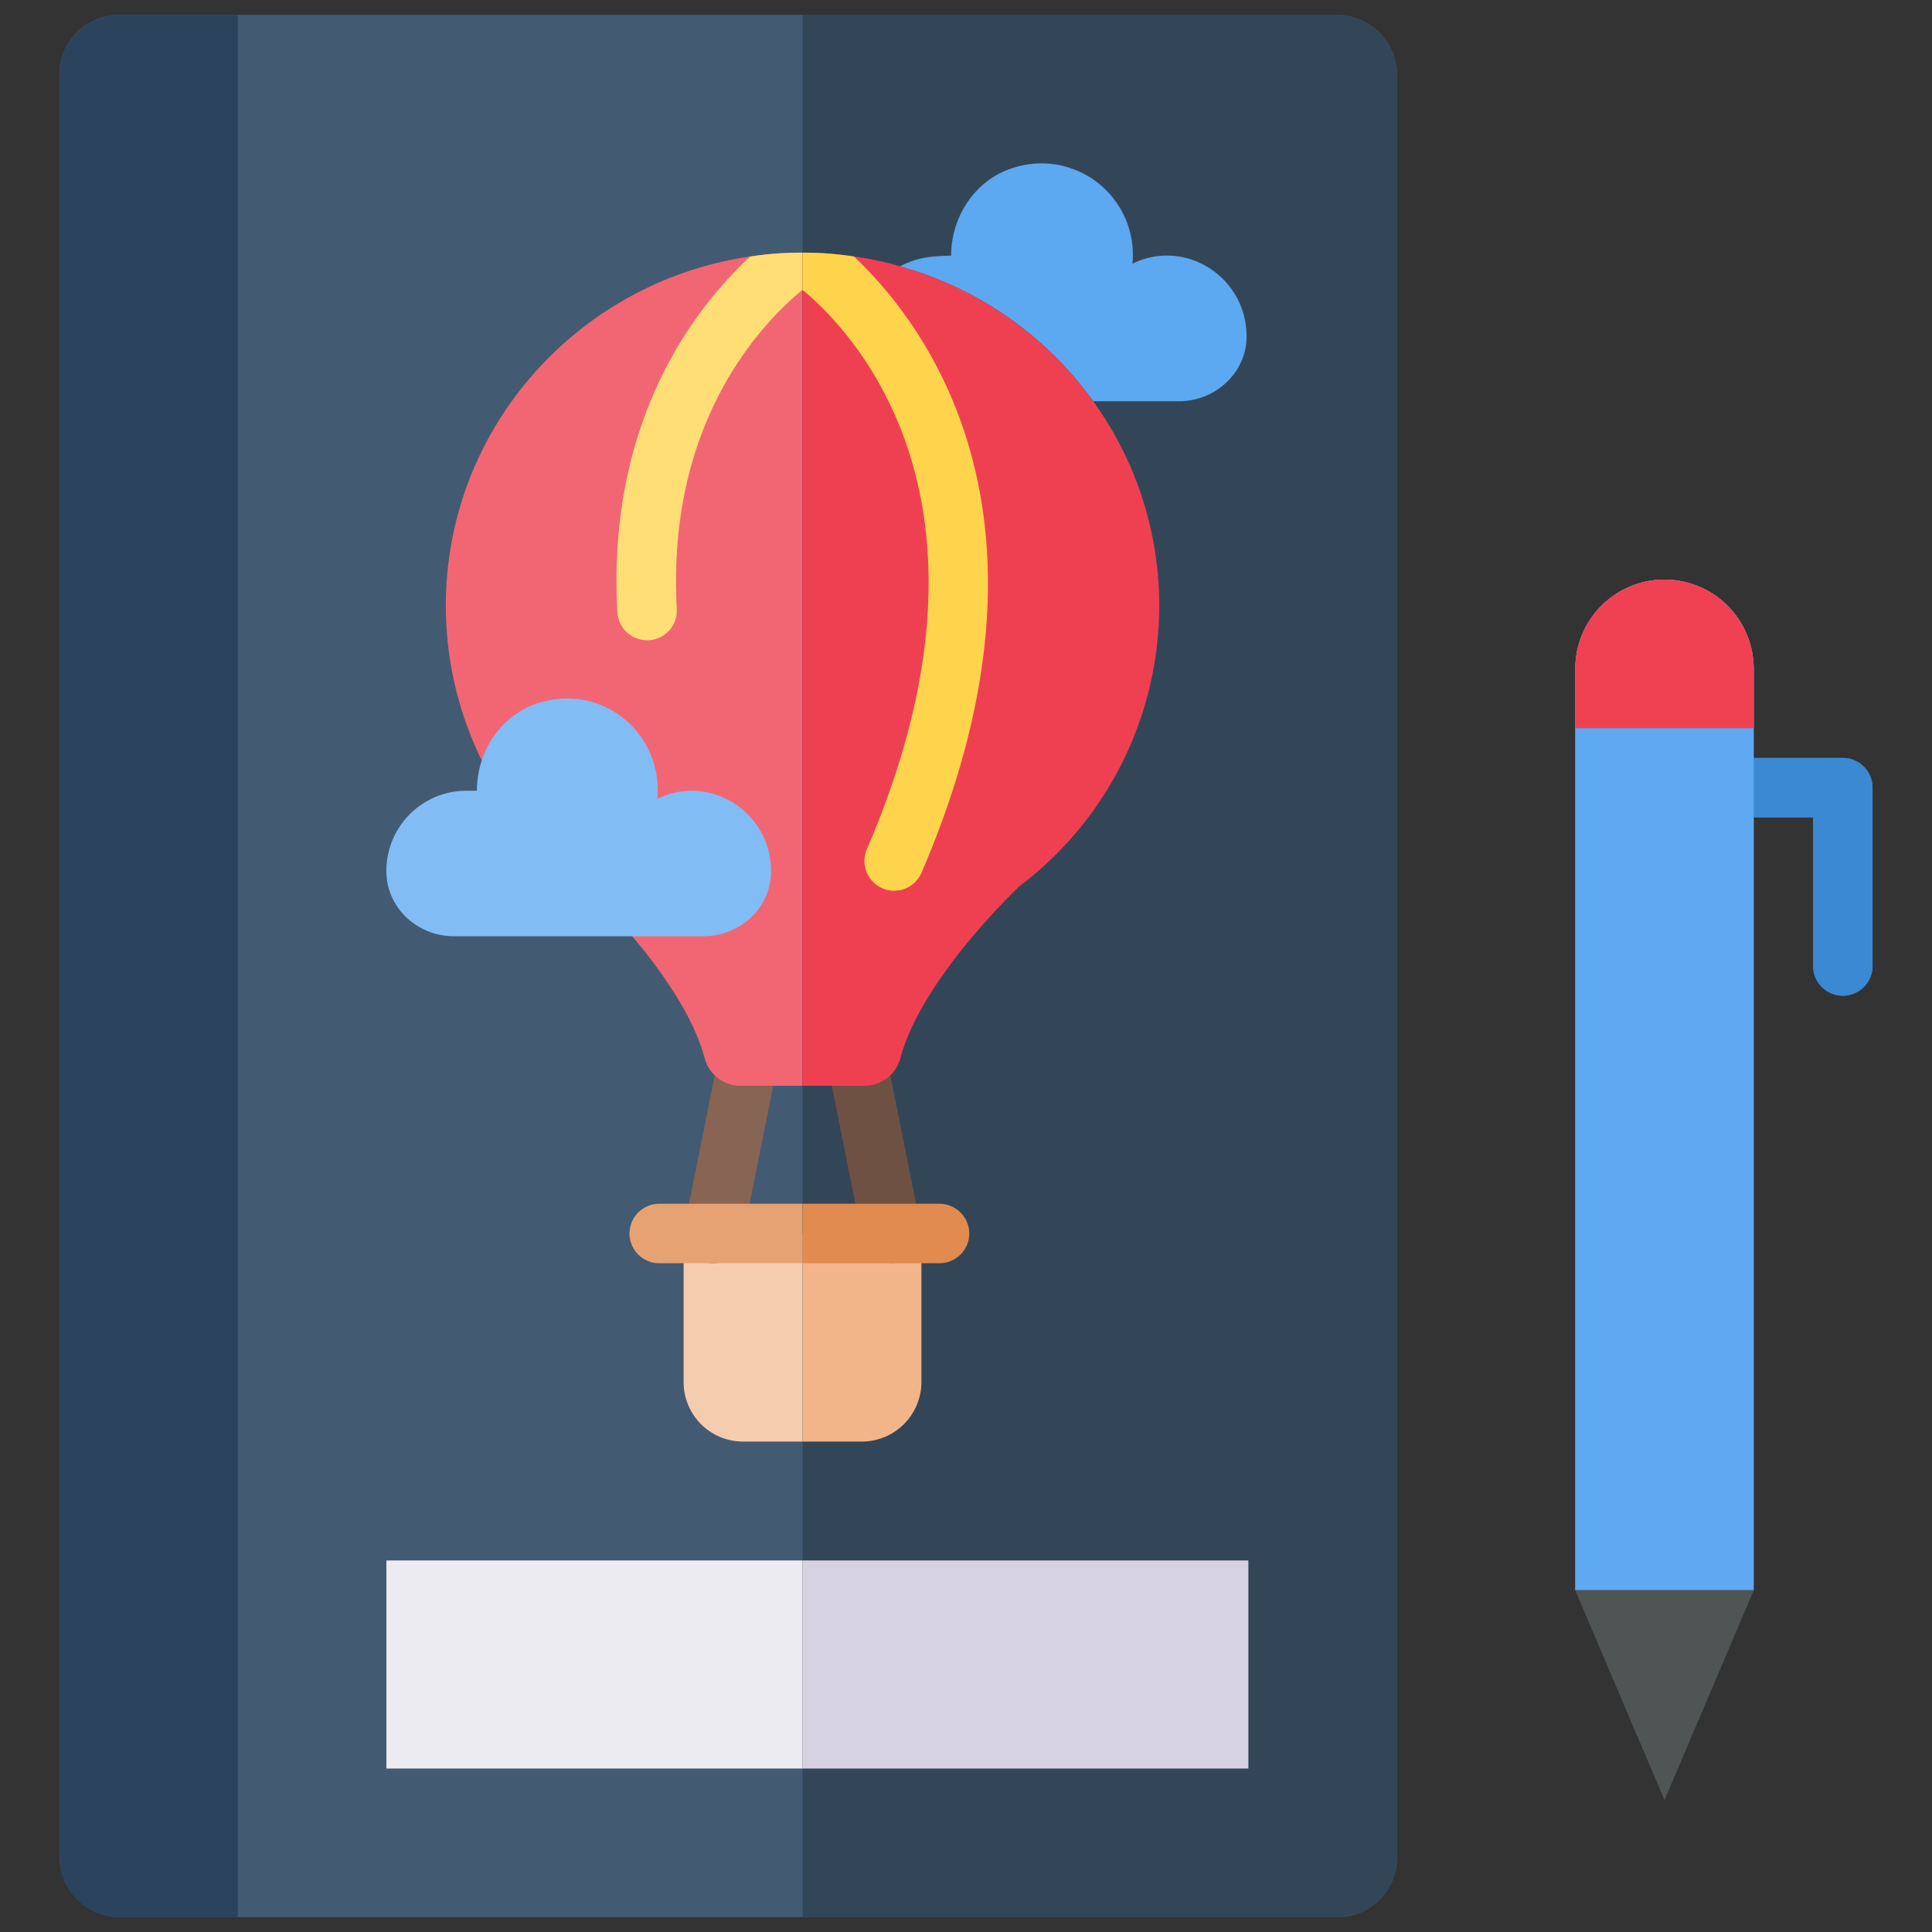 <svg id="Layer_1" height="512" viewBox="0 0 520 520" width="512" xmlns="http://www.w3.org/2000/svg" data-name="Layer 1"><rect x="0" y="0" width="520" height="520" fill="#333333" stroke="none"/><rect fill="#425b72" height="512" rx="16" width="360" x="16" y="4"/><path d="m496 268a8 8 0 0 1 -8-8v-40h-24a8 8 0 0 1 0-16h32a8 8 0 0 1 8 8v48a8 8 0 0 1 -8 8z" fill="#3b88d3"/><path d="m335.52 90.56c0 9.479-8.067 17.44-18.32 17.44h-22.96a95.711 95.711 0 0 0 -52-36.32c5.36-2.8 9.76-2.72 13.76-2.88 0-10.48 6.4-20.16 16.16-23.44a24.609 24.609 0 0 1 32.64 25.6c14.324-6.96 30.72 3.678 30.72 19.6z" fill="#82bcf4"/><path d="m184 332h64a0 0 0 0 1 0 0v40a16 16 0 0 1 -16 16h-32a16 16 0 0 1 -16-16v-40a0 0 0 0 1 0 0z" fill="#f6ccaf"/><path d="m190.43 339.844a8 8 0 0 1 -6.274-9.414l8-40a8 8 0 0 1 15.688 3.14l-8 40a8 8 0 0 1 -9.414 6.274z" fill="#886454"/><path d="m232.156 333.57-8-40a8 8 0 1 1 15.688-3.14l8 40a8 8 0 0 1 -15.688 3.14z" fill="#886454"/><path d="m252.883 340h-75.445a8 8 0 0 1 0-16h75.445a8 8 0 0 1 0 16z" fill="#e7a273"/><path d="m64 4v512h-32a16.047 16.047 0 0 1 -16-16v-480a16.047 16.047 0 0 1 16-16z" fill="#2c435e"/><path d="m104 420h232v56h-232z" fill="#edebf2"/><path d="m448 156a24 24 0 0 1 24 24v248a0 0 0 0 1 0 0h-48a0 0 0 0 1 0 0v-248a24 24 0 0 1 24-24z" fill="#5ea9f2"/><path d="m472 180v16h-48v-16a24 24 0 0 1 48 0z" fill="#f04153"/><path d="m424 428 24 56.4 24-56.4z" fill="#4f5454"/><path d="m312 163.04a94.629 94.629 0 0 1 -37.76 75.6c-11.86 11.61-27.652 30.124-31.92 46.24a9.988 9.988 0 0 1 -9.76 7.36h-33.12a9.988 9.988 0 0 1 -9.76-7.36c-4.267-16.114-20.056-34.626-31.92-46.24a94.629 94.629 0 0 1 -37.76-75.6c0-47.76 35.6-87.28 81.92-94a90.438 90.438 0 0 1 14.08-1.04 87.375 87.375 0 0 1 13.84 1.04 79.385 79.385 0 0 1 12.4 2.64 95.711 95.711 0 0 1 52 36.32 93.784 93.784 0 0 1 17.76 55.04z" fill="#f26674"/><path d="m248 234.96a8.01 8.01 0 0 1 -14.72-6.32c40.16-93.12-3.12-138.88-17.28-150.64-10.56 8.64-36.64 35.28-33.84 85.92a7.979 7.979 0 0 1 -7.6 8.4h-.4a8 8 0 0 1 -8-7.6c-2.88-52.16 21.52-82.48 35.76-95.68a90.438 90.438 0 0 1 14.08-1.04 87.375 87.375 0 0 1 13.84 1.04c19.52 18.4 59.2 70.64 18.16 165.92z" fill="#ffde76"/><path d="m125.315 212.824h3.045c0-10.481 6.338-20.167 16.107-23.444 17.49-5.868 33.944 7.866 32.491 25.616a21.189 21.189 0 0 1 9.257-2.172 21.544 21.544 0 0 1 21.314 21.721c0 9.64-8.179 17.455-18.269 17.455h-66.99c-10.09 0-18.27-7.815-18.27-17.455a21.545 21.545 0 0 1 21.315-21.721z" fill="#82bcf4"/><path d="m360 4h-144v512h144a16.047 16.047 0 0 0 16-16v-480a16.047 16.047 0 0 0 -16-16z" fill="#334658"/><path d="m496 268a8 8 0 0 1 -8-8v-40h-24a8 8 0 0 1 0-16h32a8 8 0 0 1 8 8v48a8 8 0 0 1 -8 8z" fill="#3b88d3"/><path d="m335.52 90.56c0 9.479-8.067 17.44-18.32 17.44h-22.96a95.711 95.711 0 0 0 -52-36.32c5.36-2.8 9.76-2.72 13.76-2.88 0-10.48 6.4-20.16 16.16-23.44a24.609 24.609 0 0 1 32.64 25.6c14.324-6.96 30.72 3.678 30.72 19.6z" fill="#5ca8f1"/><path d="m248 332v40a16.047 16.047 0 0 1 -16 16h-16v-56z" fill="#f2b58a"/><path d="m232.156 333.57-8-40a8 8 0 1 1 15.688-3.14l8 40a8 8 0 0 1 -15.688 3.14z" fill="#6f5144"/><path d="m260.88 332a8.024 8.024 0 0 1 -8 8h-36.88v-16h36.88a8.024 8.024 0 0 1 8 8z" fill="#e18b50"/><path d="m216 420h120v56h-120z" fill="#d7d2e2"/><path d="m448 156a24 24 0 0 1 24 24v248a0 0 0 0 1 0 0h-48a0 0 0 0 1 0 0v-248a24 24 0 0 1 24-24z" fill="#5ea9f2"/><path d="m472 180v16h-48v-16a24 24 0 0 1 48 0z" fill="#f04153"/><path d="m424 428 24 56.4 24-56.4z" fill="#4f5454"/><path d="m312 163.04a94.629 94.629 0 0 1 -37.76 75.6c-11.84 11.6-27.68 30.16-31.92 46.24a9.831 9.831 0 0 1 -2.72 4.56 10.124 10.124 0 0 1 -7.04 2.8h-16.56v-224.24a87.375 87.375 0 0 1 13.84 1.04 79.385 79.385 0 0 1 12.4 2.64 95.711 95.711 0 0 1 52 36.32 93.784 93.784 0 0 1 17.76 55.04z" fill="#ef4052"/><path d="m248 234.96a8.01 8.01 0 0 1 -14.72-6.32c40.16-93.12-3.12-138.88-17.28-150.64v-10a87.375 87.375 0 0 1 13.84 1.04c19.52 18.4 59.2 70.64 18.16 165.92z" fill="#ffd44d"/></svg>